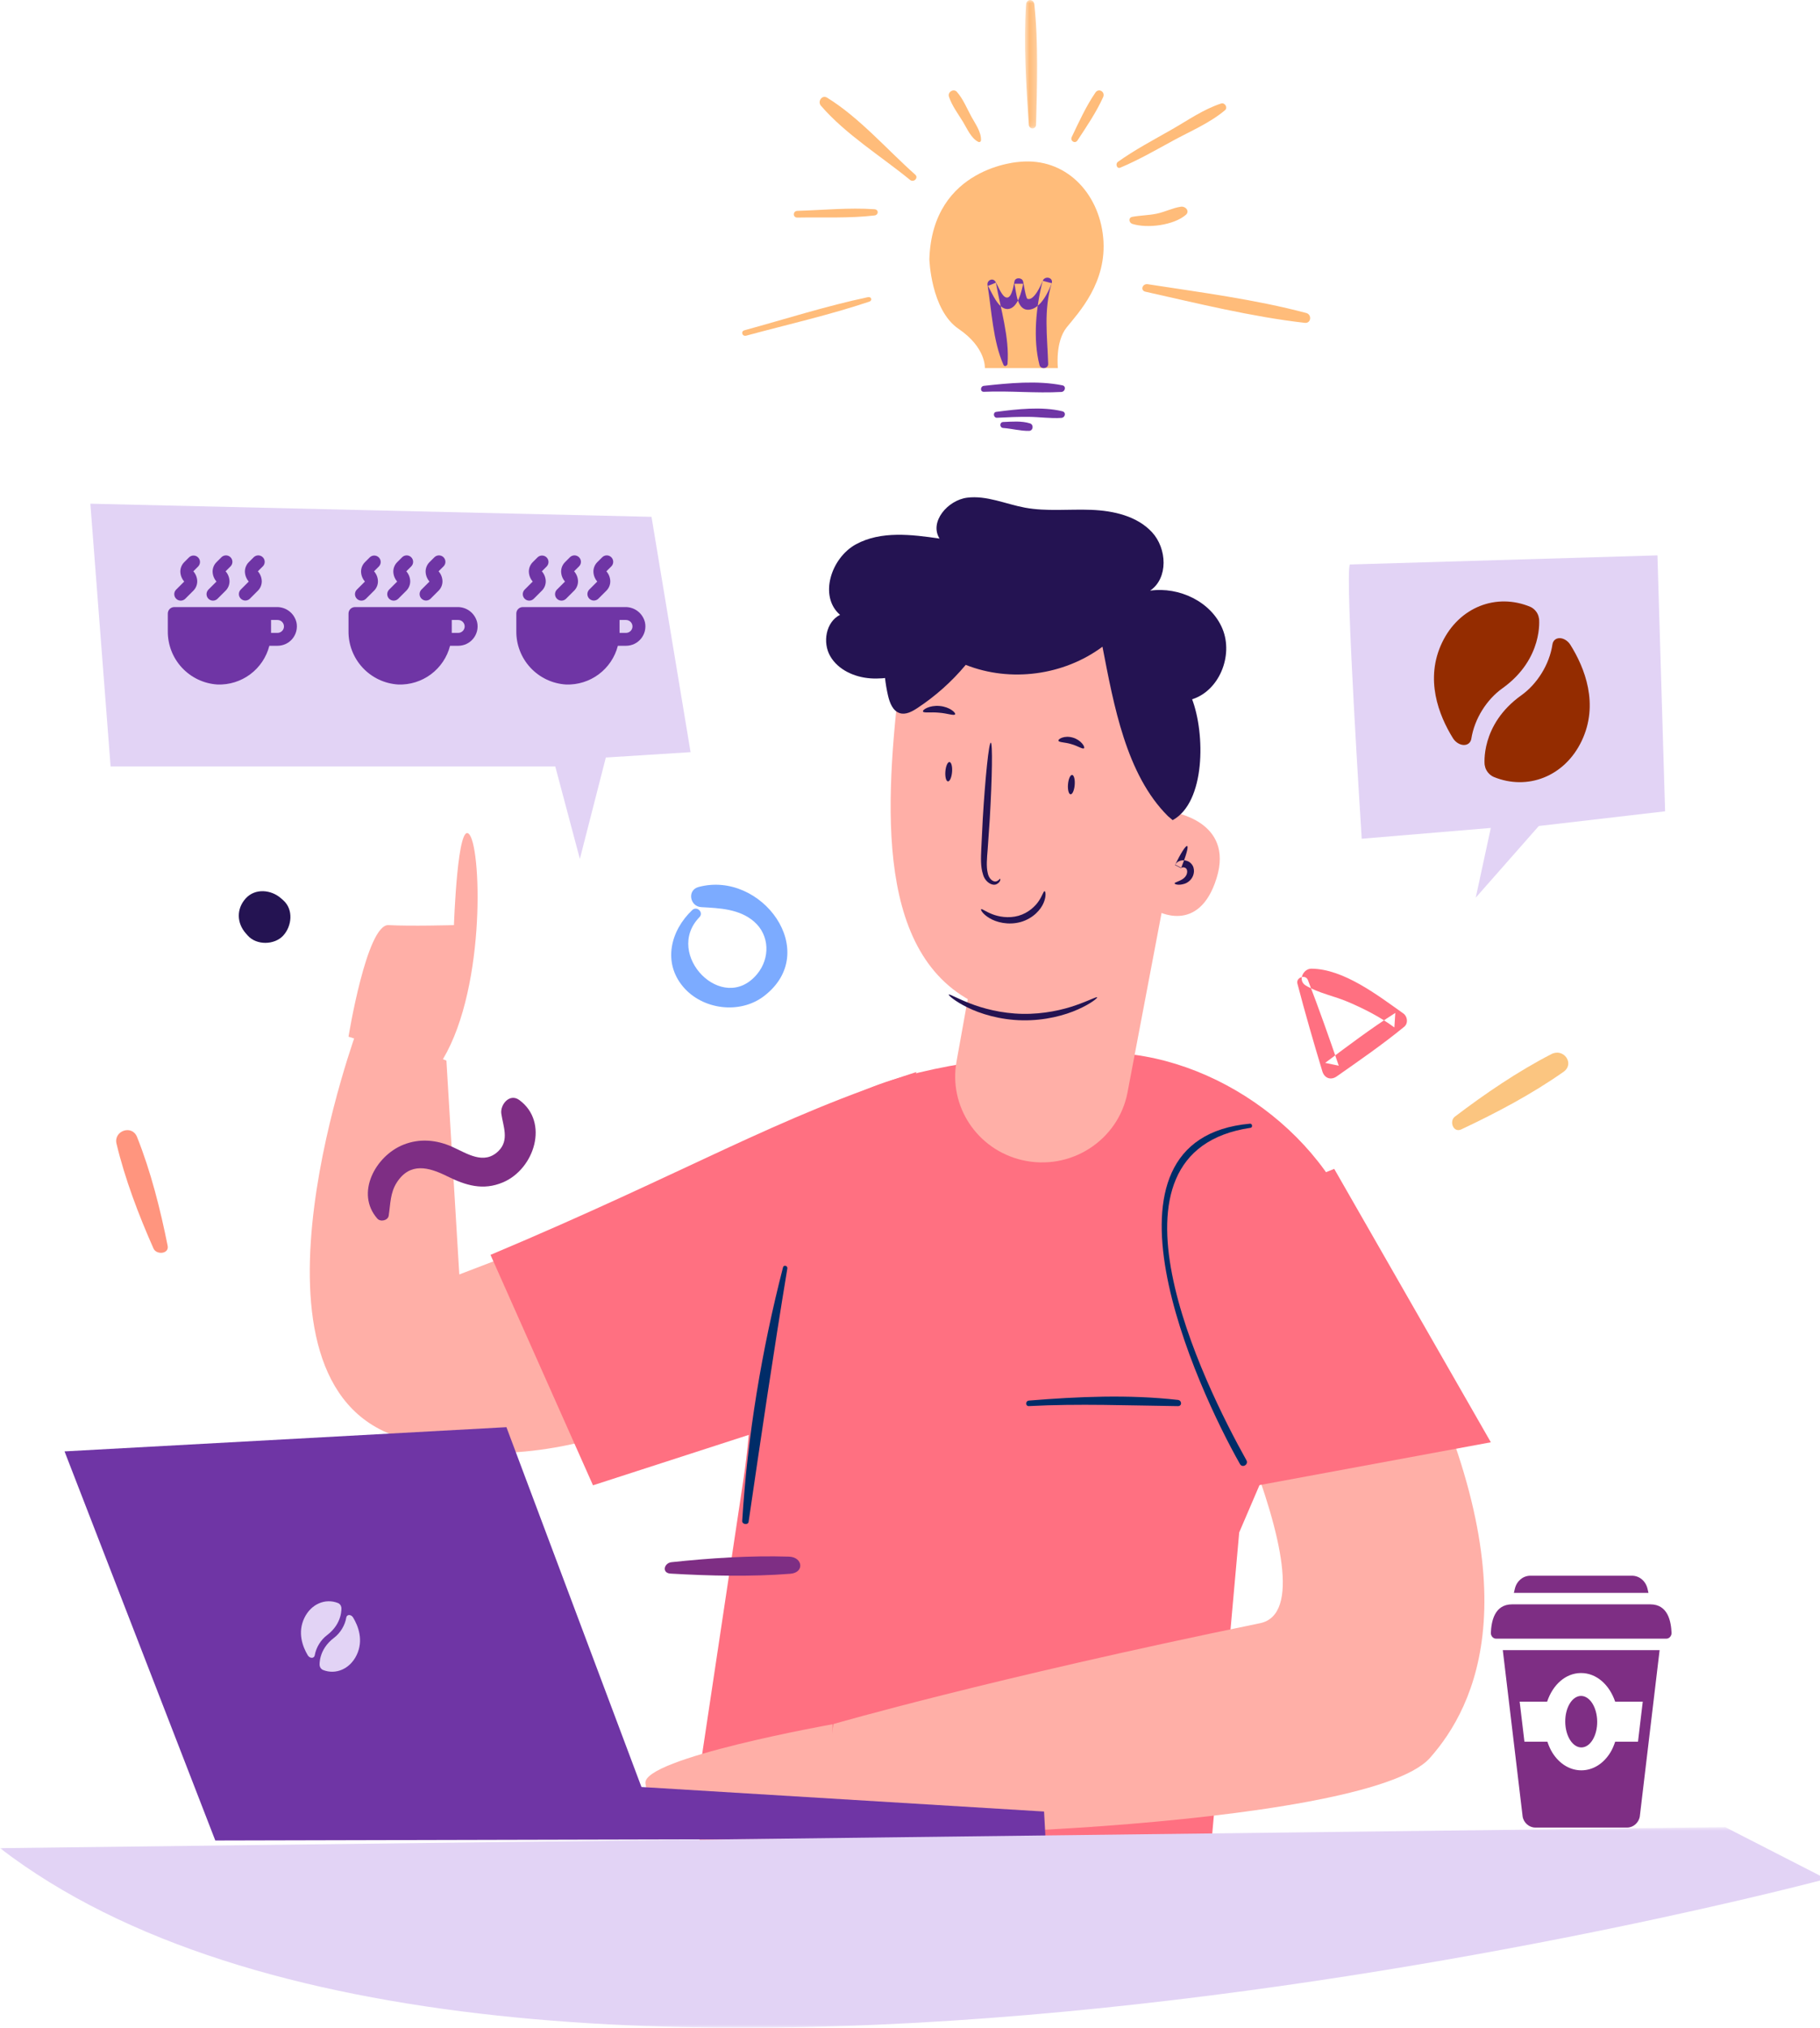 <svg width="282" height="314" viewBox="0 0 282 314" fill="none" xmlns="http://www.w3.org/2000/svg">
<path fill-rule="evenodd" clip-rule="evenodd" d="M107.256 140.927C103.921 144.082 102.654 148.993 105.832 152.782C108.825 156.351 114.619 157.108 118.356 154.262C127.38 147.398 117.975 134.73 108.236 137.352C106.43 137.837 106.882 140.371 108.662 140.471C111.511 140.63 114.557 140.739 116.833 142.704C119.277 144.818 119.33 148.391 117.325 150.821C112.018 157.254 102.797 147.781 108.371 142.029C109.076 141.303 107.992 140.231 107.256 140.927Z" fill="#7CABFF"/>
<path fill-rule="evenodd" clip-rule="evenodd" d="M201.028 152.315C202.22 156.874 203.529 161.384 204.889 165.892C205.218 166.977 206.213 167.316 207.115 166.683C210.664 164.193 214.218 161.746 217.579 158.99C218.226 158.46 218.085 157.392 217.445 156.938C213.508 154.148 208.189 150.03 203.192 150C201.922 149.994 201.033 151.839 202.321 152.607C204.34 153.807 206.754 154.235 208.907 155.16C211.395 156.226 213.857 157.477 216.049 159.097C216.101 158.349 216.148 157.598 216.198 156.85C212.438 159.242 208.901 161.919 205.325 164.587C206.029 164.732 206.733 164.879 207.437 165.024C205.911 160.572 204.346 156.149 202.655 151.761C202.298 150.836 200.774 151.343 201.028 152.315Z" fill="#FF7081"/>
<path fill-rule="evenodd" clip-rule="evenodd" d="M226.412 174.89C231.83 172.343 237.374 169.415 242.255 165.977C244.046 164.714 242.281 162.25 240.392 163.222C235.174 165.904 230.088 169.371 225.433 172.907C224.501 173.617 225.187 175.467 226.412 174.89Z" fill="#FBC580"/>
<path fill-rule="evenodd" clip-rule="evenodd" d="M25.977 192.91C24.848 187.274 23.378 181.424 21.235 176.061C20.448 174.09 17.575 175.113 18.053 177.101C19.367 182.588 21.484 188.147 23.78 193.325C24.241 194.364 26.233 194.186 25.977 192.91Z" fill="#FF957E"/>
<path fill-rule="evenodd" clip-rule="evenodd" d="M43.882 139.402L43.539 139.1C42.031 137.767 39.558 137.506 38.091 139.1C36.609 140.711 36.664 142.924 38.091 144.535C38.193 144.649 38.293 144.761 38.393 144.877C39.744 146.396 42.524 146.353 43.882 144.877C45.233 143.408 45.507 140.835 43.882 139.402Z" fill="#241352"/>
<path fill-rule="evenodd" clip-rule="evenodd" d="M187.002 293.19C187.002 293.19 129.925 306.421 107 283.573L115.203 229.001C117.696 213.314 116.21 183.134 128.264 172.427C130.596 170.354 132.842 169.323 132.842 169.323C141.298 165.253 156.341 163.055 170.787 163C188.334 162.933 206.394 176.155 211 193.028L192.008 237.299L187.002 293.19Z" fill="#FF7081"/>
<path fill-rule="evenodd" clip-rule="evenodd" d="M182.335 199.783C182.335 199.783 207.935 248.749 195.226 251.356C153.404 259.934 129.132 266.969 129.132 266.969L127 283.093C127.623 285.531 211.607 283.425 221.555 272.22C228.578 264.309 237.916 246.028 218.051 206.46L212.016 193L182.335 199.783Z" fill="#FFAFA7"/>
<path fill-rule="evenodd" clip-rule="evenodd" d="M135 172.907L71.166 197.349L69.168 164.228L55.502 159C55.502 159 35.685 212.164 60.468 222.062C85.252 231.962 113.177 213.67 113.177 213.67L135 172.907Z" fill="#FFAFA7"/>
<path fill-rule="evenodd" clip-rule="evenodd" d="M142 166C120.03 173.052 106.928 181.317 76 194.315L91.882 230L119.255 221.145L142 166Z" fill="#FF7081"/>
<path fill-rule="evenodd" clip-rule="evenodd" d="M179.006 192.407L194.978 230L231 223.337L206.732 181L178 192.407" fill="#FF7081"/>
<path fill-rule="evenodd" clip-rule="evenodd" d="M159.435 217.734C167.16 217.328 174.79 217.644 182.509 217.74C183.184 217.75 183.143 216.848 182.509 216.776C174.902 215.916 167.048 216.26 159.435 216.878C158.861 216.926 158.849 217.766 159.435 217.734Z" fill="#002C68"/>
<path fill-rule="evenodd" clip-rule="evenodd" d="M193.684 174.001C167.713 176.368 185.477 215.015 192.133 226.715C192.501 227.367 193.497 226.783 193.131 226.127C186.515 214.306 168.812 178.34 193.769 174.641C194.127 174.588 194.047 173.967 193.684 174.001Z" fill="#002C68"/>
<path fill-rule="evenodd" clip-rule="evenodd" d="M121.326 196.244C118.03 209.038 115.817 222.343 115.001 235.517C114.966 236.062 115.912 236.2 115.993 235.648C117.909 222.55 119.836 209.488 121.995 196.421C122.064 196.005 121.437 195.813 121.326 196.244Z" fill="#002C68"/>
<path fill-rule="evenodd" clip-rule="evenodd" d="M183.297 125C183.698 119.45 184.104 113.9 184.506 108.349C188.881 107.12 191.157 101.54 189.409 97.355C187.664 93.171 182.707 90.821 178.205 91.462C181.045 89.534 180.829 84.93 178.498 82.413C176.167 79.897 172.516 79.081 169.082 78.949C165.649 78.817 162.175 79.232 158.797 78.608C155.806 78.052 152.875 76.686 149.856 77.066C146.837 77.447 143.951 80.835 145.579 83.398C141.225 82.761 136.514 82.181 132.644 84.275C128.775 86.37 126.833 92.329 130.157 95.206C127.961 96.322 127.412 99.492 128.647 101.621C129.882 103.747 132.411 104.866 134.868 105.043C137.328 105.217 139.767 104.597 142.154 103.982" fill="#241352"/>
<path fill-rule="evenodd" clip-rule="evenodd" d="M182.445 114.257L181.58 125.747C181.58 125.747 191.264 127.065 188.506 135.975C185.743 144.885 179.119 140.987 179.119 140.987C179.119 140.987 177.461 163.822 154.271 156.582C135.814 150.818 136.942 126.713 139.285 106.162C140.194 98.2 147.66 92.725 155.459 94.257L169.401 96.997C177.461 98.58 183.067 106 182.445 114.257Z" fill="#FFAFA7"/>
<path fill-rule="evenodd" clip-rule="evenodd" d="M181 136L174.705 169.15C173.285 176.618 165.83 181.396 158.343 179.634C151.406 177.999 146.963 171.308 148.209 164.374L151.626 145.374L181 136Z" fill="#FFAFA7"/>
<path fill-rule="evenodd" clip-rule="evenodd" d="M154.978 136.089C155.015 136.076 155.084 136.575 154.41 136.92C153.711 137.248 152.589 136.533 152.301 135.359C151.927 134.228 151.983 132.859 152.044 131.453C152.118 129.958 152.195 128.433 152.274 126.833C152.666 120.279 153.219 114.983 153.52 115C153.815 115.022 153.742 120.349 153.354 126.905C153.242 128.501 153.139 130.027 153.035 131.521C152.917 132.94 152.807 134.178 153.033 135.131C153.197 136.094 153.864 136.566 154.298 136.494C154.742 136.415 154.904 136.028 154.978 136.089Z" fill="#241352"/>
<path fill-rule="evenodd" clip-rule="evenodd" d="M147.005 154.015C147.113 153.888 148.247 154.578 150.243 155.356C152.221 156.137 155.134 156.936 158.433 156.996C161.737 157.057 164.683 156.368 166.698 155.659C168.729 154.956 169.895 154.309 169.995 154.44C170.079 154.534 169.06 155.402 167.029 156.306C165.02 157.211 161.921 158.062 158.409 157.996C154.9 157.933 151.846 156.967 149.879 155.989C147.895 155.01 146.92 154.105 147.005 154.015Z" fill="#241352"/>
<path fill-rule="evenodd" clip-rule="evenodd" d="M152.021 140.794C152.154 140.692 152.687 141.147 153.703 141.545C154.694 141.948 156.263 142.245 157.813 141.808C159.362 141.362 160.441 140.313 160.983 139.476C161.544 138.628 161.676 137.985 161.854 138C161.988 137.998 162.156 138.71 161.713 139.78C161.294 140.823 160.11 142.206 158.164 142.77C156.208 143.315 154.337 142.801 153.308 142.169C152.242 141.529 151.909 140.862 152.021 140.794Z" fill="#241352"/>
<path fill-rule="evenodd" clip-rule="evenodd" d="M182 136.794C181.986 136.628 182.566 136.546 183.209 136.151C183.53 135.947 183.808 135.657 183.91 135.252C184.013 134.838 183.895 134.453 183.572 134.35C183.306 134.247 183.053 134.333 182.994 134.43L182.059 133.949C182.935 132.149 183.718 130.905 183.948 131.006C184.174 131.107 183.777 132.518 183.024 134.373L182.091 133.89C182.483 133.226 183.342 133.075 183.963 133.327C184.418 133.476 184.819 133.93 184.927 134.359C185.055 134.796 185.001 135.218 184.87 135.567C184.614 136.279 184.009 136.697 183.543 136.85C182.568 137.157 181.996 136.917 182 136.794Z" fill="#241352"/>
<path fill-rule="evenodd" clip-rule="evenodd" d="M164.007 114.698C163.908 114.44 164.936 113.834 166.235 114.22C167.535 114.598 168.162 115.69 167.964 115.862C167.771 116.066 167.019 115.512 165.997 115.228C164.986 114.914 164.083 114.982 164.007 114.698Z" fill="#241352"/>
<path fill-rule="evenodd" clip-rule="evenodd" d="M143.01 110.176C142.882 109.928 144.01 109.176 145.588 109.322C147.167 109.456 148.149 110.396 147.981 110.616C147.822 110.866 146.794 110.46 145.5 110.36C144.205 110.23 143.124 110.45 143.01 110.176Z" fill="#241352"/>
<path fill-rule="evenodd" clip-rule="evenodd" d="M180.968 126.379C174.485 119.934 172.58 109.197 170.821 100.144C164.818 104.602 156.558 105.698 149.636 102.956C147.462 105.56 144.91 107.833 142.089 109.678C141.286 110.203 140.334 110.714 139.422 110.432C138.334 110.097 137.85 108.826 137.591 107.698C136.762 104.086 136.733 100.22 137.968 96.733C139.204 93.244 141.792 90.181 145.186 88.842C148.811 87.409 152.892 88.032 156.655 89.027C162.325 90.526 167.791 92.829 172.848 95.848C177.808 98.81 182.574 102.731 184.677 108.188C186.782 113.642 186.773 124.242 181.699 127" fill="#241352"/>
<path fill-rule="evenodd" clip-rule="evenodd" d="M165.882 123C165.594 122.982 165.416 122.294 165.48 121.466C165.546 120.637 165.832 119.982 166.118 120C166.406 120.018 166.586 120.706 166.518 121.534C166.454 122.361 166.168 123.018 165.882 123Z" fill="#241352"/>
<path fill-rule="evenodd" clip-rule="evenodd" d="M146.881 121C146.593 120.982 146.415 120.294 146.481 119.466C146.545 118.637 146.831 117.982 147.117 118C147.405 118.018 147.585 118.706 147.519 119.534C147.453 120.361 147.169 121.018 146.881 121Z" fill="#241352"/>
<path fill-rule="evenodd" clip-rule="evenodd" d="M54 160.531C54 160.531 56.826 143.066 60.205 143.254C63.583 143.442 70.336 143.254 70.336 143.254C70.336 143.254 70.9 126.642 72.778 129.285C74.653 131.928 75.243 154.278 68.006 165L54 160.531Z" fill="#FFAFA7"/>
<path fill-rule="evenodd" clip-rule="evenodd" d="M129 267C129 267 99.428 272.263 100.008 276.165C100.585 280.066 102.662 284 102.662 284L129 283.37V267Z" fill="#FFAFA7"/>
<path fill-rule="evenodd" clip-rule="evenodd" d="M162 284.691L161.771 280.515L99.39 276.718L78.469 221L10 224.747L33.359 285L162 284.691Z" fill="#6F35A5"/>
<mask id="mask0_5_583" style="mask-type:luminance" maskUnits="userSpaceOnUse" x="0" y="282" width="283" height="32">
<path d="M0 282.935H282.979V314H0V282.935Z" fill="#E2D3F5"/>
</mask>
<g mask="url(#mask0_5_583)">
<path fill-rule="evenodd" clip-rule="evenodd" d="M-0.001 286.188L267.325 282.935L282.979 290.949C282.979 290.949 77.762 345.857 -0.001 286.188Z" fill="#E2D3F5"/>
</g>
<path fill-rule="evenodd" clip-rule="evenodd" d="M158.032 25.057C158.032 25.057 144.454 25.732 144 40.129C144 40.129 144.228 48.001 148.528 50.925C152.827 53.848 152.6 57 152.6 57H163.914C163.914 57 163.463 52.95 165.273 50.7C167.083 48.45 171.609 43.727 170.932 36.755C170.252 29.78 165.045 24.382 158.032 25.057Z" fill="#FFBC7A"/>
<path fill-rule="evenodd" clip-rule="evenodd" d="M152.458 60.672C156.455 60.492 160.499 60.919 164.471 60.694C165.043 60.66 165.239 59.794 164.613 59.669C160.752 58.892 156.339 59.322 152.458 59.746C151.863 59.81 151.832 60.7 152.458 60.672Z" fill="#6F35A5"/>
<path fill-rule="evenodd" clip-rule="evenodd" d="M154.486 64.689C156.141 64.599 157.808 64.535 159.467 64.551C161.118 64.567 162.81 64.823 164.451 64.711C165.054 64.669 165.24 63.841 164.6 63.685C161.424 62.909 157.562 63.357 154.353 63.779C153.804 63.853 153.932 64.719 154.486 64.689Z" fill="#6F35A5"/>
<path fill-rule="evenodd" clip-rule="evenodd" d="M155.435 66.272C156.758 66.366 158.124 66.75 159.442 66.722C160.094 66.706 160.213 65.762 159.593 65.562C158.313 65.148 156.762 65.292 155.435 65.346C154.851 65.37 154.859 66.23 155.435 66.272Z" fill="#6F35A5"/>
<path fill-rule="evenodd" clip-rule="evenodd" d="M156.111 56.351C156.437 52.277 155.025 47.77 154.309 43.772C153.897 43.941 153.488 44.108 153.077 44.278C153.671 45.223 154.655 47.952 156.167 47.855C157.73 47.753 158.311 45.043 158.529 43.939H157.182C157.484 45.198 157.521 48.233 159.554 47.945C161.276 47.702 162.436 45.219 162.962 43.857C162.499 43.732 162.031 43.607 161.563 43.482C160.523 47.467 160.024 52.512 161.064 56.527C161.252 57.25 162.431 57.106 162.409 56.351C162.281 52.129 161.674 47.996 162.962 43.857C163.241 42.968 161.896 42.653 161.563 43.482C161.371 43.952 160.259 46.626 159.206 46.281C158.94 46.194 158.59 43.81 158.529 43.58C158.374 42.956 157.306 42.907 157.182 43.58C157.029 44.398 156.679 46.628 155.686 45.961C155.112 45.576 154.605 44.204 154.241 43.616C153.826 42.943 152.896 43.419 153.009 44.121C153.66 48.119 153.839 52.777 155.491 56.516C155.634 56.838 156.089 56.635 156.111 56.351Z" fill="#6F35A5"/>
<path fill-rule="evenodd" clip-rule="evenodd" d="M115.625 51.977C121.969 50.261 128.516 48.782 134.71 46.705C135.205 46.538 135.024 45.9 134.486 46.014C128.029 47.377 121.69 49.409 115.353 51.142C114.733 51.312 114.997 52.147 115.625 51.977Z" fill="#FFBC7A"/>
<path fill-rule="evenodd" clip-rule="evenodd" d="M123.544 33.692C127.485 33.618 131.586 33.826 135.496 33.364C136.153 33.286 136.183 32.446 135.496 32.4C131.566 32.126 127.482 32.534 123.544 32.652C122.822 32.674 122.815 33.706 123.544 33.692Z" fill="#FFBC7A"/>
<path fill-rule="evenodd" clip-rule="evenodd" d="M141.81 27.045C137.396 23.122 133.182 18.227 128.153 15.122C127.365 14.636 126.632 15.716 127.204 16.378C131.061 20.838 136.473 24.152 141.01 27.861C141.569 28.319 142.369 27.54 141.81 27.045Z" fill="#FFBC7A"/>
<path fill-rule="evenodd" clip-rule="evenodd" d="M151.999 21.709C152.041 20.404 151.1 19.15 150.511 18.064C149.815 16.78 149.213 15.292 148.255 14.217C147.77 13.675 146.791 14.229 147.04 14.982C147.504 16.387 148.46 17.634 149.218 18.879C149.857 19.94 150.477 21.422 151.581 21.966C151.773 22.061 151.99 21.95 151.999 21.709Z" fill="#FFBC7A"/>
<mask id="mask1_5_583" style="mask-type:luminance" maskUnits="userSpaceOnUse" x="158" y="0" width="3" height="20">
<path d="M158.761 0.008H160.761V19.892H158.761V0.008Z" fill="#FFBC7A"/>
</mask>
<g mask="url(#mask1_5_583)">
<path fill-rule="evenodd" clip-rule="evenodd" d="M160.532 19.293C160.702 13.199 160.91 6.753 160.27 0.691C160.174 -0.206 159.05 -0.235 158.986 0.691C158.566 6.777 159.014 13.207 159.408 19.293C159.458 20.084 160.51 20.1 160.532 19.293Z" fill="#FFBC7A"/>
</g>
<path fill-rule="evenodd" clip-rule="evenodd" d="M166.948 21.749C168.366 19.59 169.842 17.424 170.919 15.057C171.301 14.222 170.243 13.582 169.73 14.334C168.272 16.472 167.179 18.871 166.062 21.213C165.772 21.827 166.575 22.317 166.948 21.749Z" fill="#FFBC7A"/>
<path fill-rule="evenodd" clip-rule="evenodd" d="M173.588 25.96C176.433 24.767 179.112 23.217 181.819 21.745C184.491 20.294 187.484 19.031 189.812 17.063C190.286 16.66 189.781 15.839 189.206 16.028C186.481 16.912 184.016 18.651 181.536 20.065C178.73 21.667 175.841 23.186 173.208 25.065C172.797 25.358 173.033 26.191 173.588 25.96Z" fill="#FFBC7A"/>
<path fill-rule="evenodd" clip-rule="evenodd" d="M175.445 34.669C177.82 35.421 181.902 34.866 183.745 33.264C184.387 32.707 183.703 31.89 182.94 32.012C181.673 32.212 180.504 32.817 179.242 33.084C177.986 33.349 176.701 33.345 175.445 33.578C174.797 33.699 174.909 34.497 175.445 34.669Z" fill="#FFBC7A"/>
<path fill-rule="evenodd" clip-rule="evenodd" d="M177.484 45.172C185.563 46.98 193.9 49.046 202.165 49.993C203.163 50.107 203.298 48.709 202.398 48.469C194.479 46.362 185.977 45.269 177.842 44.01C177.006 43.882 176.629 44.98 177.484 45.172Z" fill="#FFBC7A"/>
<path fill-rule="evenodd" clip-rule="evenodd" d="M60.229 188.242C60.505 186.432 60.452 184.708 61.48 183.111C63.531 179.93 66.441 180.731 69.258 182.129C72.13 183.555 74.832 184.408 77.954 183.078C82.829 180.997 85.115 173.749 80.465 170.34C78.959 169.235 77.476 171.058 77.677 172.454C77.958 174.404 78.94 176.548 77.245 178.225C74.98 180.467 72.323 178.585 70.062 177.579C67.619 176.493 65.024 176.255 62.504 177.258C58.167 178.988 55.022 184.786 58.467 188.701C58.952 189.254 60.111 189.005 60.229 188.242Z" fill="#7E2E84"/>
<path fill-rule="evenodd" clip-rule="evenodd" d="M103.89 243.671C109.976 244.029 116.373 244.173 122.45 243.698C124.683 243.522 124.407 241.111 122.241 241.045C116.257 240.859 109.986 241.273 104.056 241.903C102.867 242.029 102.511 243.589 103.89 243.671Z" fill="#7E2E84"/>
<path fill-rule="evenodd" clip-rule="evenodd" d="M209.154 87.412C208.344 88.994 210.994 129.878 210.994 129.878L230.992 128.206L228.66 139L238.432 127.905L258 125.63L256.812 86L209.154 87.412Z" fill="#E2D3F5"/>
<path fill-rule="evenodd" clip-rule="evenodd" d="M14 78L17.137 118.685H86.035L89.848 133L93.871 117.302L107 116.472L100.948 80.032L14 78Z" fill="#E2D3F5"/>
<path d="M87.7 105.995C89.523 106.061 91.313 105.502 92.775 104.412C94.236 103.322 95.281 101.765 95.736 100H96.999C97.444 99.999 97.883 99.9 98.284 99.71C98.686 99.519 99.04 99.242 99.322 98.897C99.603 98.553 99.805 98.151 99.912 97.72C100.019 97.288 100.029 96.839 99.941 96.403C99.784 95.713 99.394 95.098 98.837 94.661C98.28 94.224 97.589 93.993 96.881 94.005H81.001C80.736 94.005 80.481 94.111 80.294 94.298C80.106 94.485 80.001 94.739 80.001 95.004V97.702C79.971 99.808 80.755 101.845 82.188 103.389C83.622 104.933 85.596 105.867 87.7 105.995ZM95.999 96.004H96.999C97.264 96.004 97.518 96.109 97.706 96.296C97.893 96.484 97.999 96.738 97.999 97.003C97.999 97.268 97.893 97.522 97.706 97.709C97.518 97.897 97.264 98.002 96.999 98.002H95.999V96.004ZM84.707 87.718L83.957 88.467C84.334 88.894 84.548 89.44 84.561 90.009C84.562 90.279 84.51 90.547 84.407 90.797C84.304 91.046 84.153 91.273 83.961 91.465L82.712 92.713C82.524 92.901 82.269 93.007 82.004 93.007C81.739 93.008 81.484 92.903 81.296 92.715C81.108 92.528 81.002 92.274 81.001 92.008C81.001 91.743 81.106 91.489 81.294 91.301L82.543 90.052C82.168 89.624 81.956 89.079 81.944 88.51C81.942 88.24 81.995 87.972 82.098 87.722C82.201 87.472 82.352 87.245 82.543 87.054L83.293 86.305C83.482 86.123 83.735 86.022 83.997 86.025C84.259 86.027 84.51 86.132 84.695 86.317C84.88 86.502 84.986 86.753 84.988 87.015C84.99 87.277 84.889 87.529 84.707 87.718ZM89.707 87.718L88.957 88.467C89.333 88.894 89.547 89.44 89.561 90.009C89.562 90.279 89.509 90.547 89.406 90.797C89.303 91.046 89.152 91.273 88.961 91.465L87.711 92.713C87.523 92.901 87.269 93.007 87.003 93.007C86.738 93.008 86.483 92.903 86.295 92.715C86.107 92.528 86.001 92.274 86.001 92.008C86.001 91.743 86.106 91.489 86.293 91.301L87.543 90.052C87.168 89.624 86.955 89.079 86.943 88.51C86.942 88.24 86.994 87.972 87.097 87.722C87.2 87.472 87.352 87.245 87.543 87.054L88.293 86.305C88.385 86.21 88.495 86.133 88.617 86.081C88.739 86.029 88.871 86.001 89.003 86C89.136 85.999 89.268 86.024 89.391 86.074C89.514 86.125 89.625 86.199 89.719 86.293C89.813 86.386 89.887 86.498 89.938 86.621C89.988 86.744 90.013 86.875 90.012 87.008C90.011 87.141 89.983 87.272 89.931 87.394C89.878 87.515 89.802 87.626 89.707 87.718ZM94.706 87.718L93.956 88.467C94.333 88.894 94.547 89.44 94.56 90.009C94.561 90.279 94.509 90.547 94.406 90.797C94.303 91.046 94.151 91.273 93.96 91.465L92.71 92.713C92.522 92.895 92.269 92.996 92.007 92.994C91.745 92.992 91.494 92.886 91.309 92.701C91.123 92.516 91.018 92.265 91.016 92.003C91.014 91.742 91.114 91.489 91.296 91.301L92.546 90.052C92.171 89.624 91.959 89.079 91.946 88.51C91.945 88.24 91.998 87.972 92.101 87.722C92.204 87.472 92.355 87.245 92.546 87.054L93.296 86.305C93.388 86.21 93.499 86.133 93.621 86.081C93.743 86.029 93.874 86.001 94.007 86C94.14 85.999 94.271 86.024 94.394 86.074C94.517 86.125 94.629 86.199 94.722 86.293C94.816 86.386 94.891 86.498 94.941 86.621C94.991 86.744 95.016 86.875 95.015 87.008C95.014 87.141 94.987 87.272 94.934 87.394C94.882 87.515 94.806 87.626 94.71 87.718H94.706Z" fill="#6F35A5"/>
<path d="M61.7 105.995C63.523 106.061 65.313 105.502 66.775 104.412C68.236 103.322 69.281 101.765 69.736 100H70.999C71.444 99.999 71.883 99.9 72.284 99.71C72.686 99.519 73.04 99.242 73.322 98.897C73.603 98.553 73.805 98.151 73.912 97.72C74.019 97.288 74.029 96.839 73.941 96.403C73.784 95.713 73.394 95.098 72.837 94.661C72.28 94.224 71.589 93.993 70.881 94.005H55.001C54.736 94.005 54.481 94.111 54.294 94.298C54.106 94.485 54.001 94.739 54.001 95.004V97.702C53.971 99.808 54.755 101.845 56.188 103.389C57.622 104.933 59.596 105.867 61.7 105.995ZM69.999 96.004H70.999C71.264 96.004 71.518 96.109 71.706 96.296C71.893 96.484 71.999 96.738 71.999 97.003C71.999 97.268 71.893 97.522 71.706 97.709C71.518 97.897 71.264 98.002 70.999 98.002H69.999V96.004ZM58.707 87.718L57.957 88.467C58.334 88.894 58.548 89.44 58.561 90.009C58.562 90.279 58.51 90.547 58.407 90.797C58.304 91.046 58.153 91.273 57.961 91.465L56.712 92.713C56.524 92.901 56.27 93.007 56.004 93.007C55.739 93.008 55.484 92.903 55.296 92.715C55.108 92.528 55.002 92.274 55.001 92.008C55.001 91.743 55.106 91.489 55.294 91.301L56.544 90.052C56.168 89.624 55.956 89.079 55.944 88.51C55.943 88.24 55.995 87.972 56.098 87.722C56.201 87.472 56.352 87.245 56.544 87.054L57.293 86.305C57.482 86.123 57.735 86.022 57.997 86.025C58.259 86.027 58.51 86.132 58.695 86.317C58.88 86.502 58.986 86.753 58.988 87.015C58.99 87.277 58.889 87.529 58.707 87.718ZM63.707 87.718L62.957 88.467C63.333 88.894 63.547 89.44 63.561 90.009C63.562 90.279 63.509 90.547 63.406 90.797C63.303 91.046 63.152 91.273 62.961 91.465L61.711 92.713C61.523 92.901 61.269 93.007 61.003 93.007C60.738 93.008 60.483 92.903 60.295 92.715C60.107 92.528 60.001 92.274 60.001 92.008C60.001 91.743 60.106 91.489 60.293 91.301L61.543 90.052C61.168 89.624 60.955 89.079 60.943 88.51C60.942 88.24 60.994 87.972 61.097 87.722C61.2 87.472 61.352 87.245 61.543 87.054L62.293 86.305C62.385 86.21 62.495 86.133 62.617 86.081C62.739 86.029 62.871 86.001 63.003 86C63.136 85.999 63.268 86.024 63.391 86.074C63.514 86.125 63.625 86.199 63.719 86.293C63.813 86.386 63.887 86.498 63.938 86.621C63.988 86.744 64.013 86.875 64.012 87.008C64.011 87.141 63.983 87.272 63.931 87.394C63.878 87.515 63.802 87.626 63.707 87.718ZM68.706 87.718L67.956 88.467C68.333 88.894 68.547 89.44 68.56 90.009C68.561 90.279 68.509 90.547 68.406 90.797C68.303 91.046 68.151 91.273 67.96 91.465L66.71 92.713C66.522 92.895 66.269 92.996 66.007 92.994C65.745 92.992 65.494 92.886 65.309 92.701C65.123 92.516 65.018 92.265 65.016 92.003C65.014 91.742 65.114 91.489 65.296 91.301L66.546 90.052C66.171 89.624 65.959 89.079 65.946 88.51C65.945 88.24 65.998 87.972 66.101 87.722C66.204 87.472 66.355 87.245 66.546 87.054L67.296 86.305C67.388 86.21 67.499 86.133 67.621 86.081C67.743 86.029 67.874 86.001 68.007 86C68.14 85.999 68.271 86.024 68.394 86.074C68.517 86.125 68.629 86.199 68.722 86.293C68.816 86.386 68.891 86.498 68.941 86.621C68.991 86.744 69.016 86.875 69.015 87.008C69.014 87.141 68.987 87.272 68.934 87.394C68.882 87.515 68.806 87.626 68.71 87.718H68.706Z" fill="#6F35A5"/>
<path d="M33.7 105.995C35.523 106.061 37.313 105.502 38.775 104.412C40.236 103.322 41.281 101.765 41.736 100H42.999C43.444 99.999 43.883 99.9 44.284 99.71C44.686 99.519 45.041 99.242 45.322 98.897C45.603 98.553 45.805 98.151 45.912 97.72C46.019 97.288 46.029 96.839 45.941 96.403C45.784 95.713 45.394 95.098 44.837 94.661C44.28 94.224 43.589 93.993 42.881 94.005H27.001C26.735 94.005 26.481 94.111 26.294 94.298C26.106 94.485 26.001 94.739 26.001 95.004V97.702C25.971 99.808 26.755 101.845 28.188 103.389C29.622 104.933 31.596 105.867 33.7 105.995ZM41.999 96.004H42.999C43.264 96.004 43.518 96.109 43.706 96.296C43.893 96.484 43.999 96.738 43.999 97.003C43.999 97.268 43.893 97.522 43.706 97.709C43.518 97.897 43.264 98.002 42.999 98.002H41.999V96.004ZM30.707 87.718L29.957 88.467C30.334 88.894 30.548 89.44 30.561 90.009C30.562 90.279 30.51 90.547 30.407 90.797C30.304 91.046 30.152 91.273 29.961 91.465L28.712 92.713C28.524 92.901 28.27 93.007 28.004 93.007C27.738 93.008 27.484 92.903 27.296 92.715C27.108 92.528 27.002 92.274 27.001 92.008C27.001 91.743 27.106 91.489 27.294 91.301L28.544 90.052C28.168 89.624 27.956 89.079 27.944 88.51C27.942 88.24 27.995 87.972 28.098 87.722C28.201 87.472 28.352 87.245 28.544 87.054L29.293 86.305C29.482 86.123 29.735 86.022 29.997 86.025C30.259 86.027 30.51 86.132 30.695 86.317C30.881 86.502 30.986 86.753 30.988 87.015C30.99 87.277 30.889 87.529 30.707 87.718ZM35.707 87.718L34.957 88.467C35.333 88.894 35.547 89.44 35.561 90.009C35.562 90.279 35.509 90.547 35.406 90.797C35.303 91.046 35.152 91.273 34.961 91.465L33.711 92.713C33.523 92.901 33.269 93.007 33.003 93.007C32.738 93.008 32.483 92.903 32.295 92.715C32.107 92.528 32.001 92.274 32.001 92.008C32.001 91.743 32.106 91.489 32.293 91.301L33.543 90.052C33.168 89.624 32.955 89.079 32.943 88.51C32.942 88.24 32.994 87.972 33.097 87.722C33.2 87.472 33.352 87.245 33.543 87.054L34.293 86.305C34.385 86.21 34.495 86.133 34.617 86.081C34.739 86.029 34.871 86.001 35.003 86C35.136 85.999 35.268 86.024 35.391 86.074C35.514 86.125 35.625 86.199 35.719 86.293C35.813 86.386 35.887 86.498 35.938 86.621C35.988 86.744 36.013 86.875 36.012 87.008C36.011 87.141 35.983 87.272 35.931 87.394C35.878 87.515 35.802 87.626 35.707 87.718ZM40.706 87.718L39.956 88.467C40.333 88.894 40.547 89.44 40.56 90.009C40.561 90.279 40.509 90.547 40.406 90.797C40.303 91.046 40.151 91.273 39.96 91.465L38.71 92.713C38.522 92.895 38.269 92.996 38.007 92.994C37.745 92.992 37.494 92.886 37.309 92.701C37.123 92.516 37.018 92.265 37.016 92.003C37.014 91.742 37.114 91.489 37.297 91.301L38.546 90.052C38.171 89.624 37.959 89.079 37.946 88.51C37.945 88.24 37.998 87.972 38.101 87.722C38.204 87.472 38.355 87.245 38.546 87.054L39.296 86.305C39.389 86.21 39.499 86.133 39.621 86.081C39.743 86.029 39.874 86.001 40.007 86C40.14 85.999 40.271 86.024 40.394 86.074C40.517 86.125 40.629 86.199 40.722 86.293C40.816 86.386 40.891 86.498 40.941 86.621C40.991 86.744 41.017 86.875 41.015 87.008C41.014 87.141 40.987 87.272 40.934 87.394C40.882 87.515 40.806 87.626 40.71 87.718H40.706Z" fill="#6F35A5"/>
<path fill-rule="evenodd" clip-rule="evenodd" d="M237.105 93.963C237.805 94.268 238.35 94.98 238.44 95.707C238.464 95.756 238.467 95.784 238.467 95.784C238.467 95.784 239.21 102.008 232.778 106.593C230.387 108.298 228.464 111.272 227.975 114.395C227.878 114.998 227.415 115.378 226.797 115.362C226.179 115.346 225.525 114.937 225.134 114.322C222.919 110.753 220.731 105.157 223.449 99.491C226.098 93.971 231.887 91.791 237.105 93.963Z" fill="#942C00"/>
<path fill-rule="evenodd" clip-rule="evenodd" d="M231.442 120.307C230.721 119.996 230.157 119.263 230.064 118.514C230.043 118.485 230.041 118.47 230.041 118.47C230.041 118.47 229.298 112.246 235.73 107.661C238.143 105.94 240.08 102.925 240.546 99.771C240.635 99.182 241.081 98.808 241.681 98.819C242.281 98.83 242.918 99.224 243.302 99.82C245.541 103.381 247.805 109.037 245.058 114.762C242.416 120.27 236.649 122.452 231.442 120.307Z" fill="#942C00"/>
<path fill-rule="evenodd" clip-rule="evenodd" d="M52.39 248.238C52.654 248.35 52.856 248.622 52.885 248.905C52.894 248.924 52.895 248.935 52.895 248.935C52.895 248.935 53.132 251.359 50.653 253.221C49.731 253.913 48.977 255.096 48.769 256.322C48.728 256.559 48.549 256.712 48.314 256.713C48.079 256.713 47.833 256.561 47.689 256.325C46.872 254.954 46.08 252.791 47.155 250.548C48.203 248.361 50.421 247.447 52.39 248.238Z" fill="#E2D3F5"/>
<path fill-rule="evenodd" clip-rule="evenodd" d="M50.044 258.593C49.772 258.48 49.563 258.199 49.533 257.908C49.525 257.897 49.524 257.891 49.524 257.891C49.524 257.891 49.287 255.467 51.767 253.605C52.697 252.906 53.456 251.707 53.656 250.469C53.694 250.238 53.867 250.087 54.095 250.085C54.323 250.082 54.562 250.229 54.704 250.458C55.53 251.825 56.35 254.01 55.264 256.278C54.219 258.459 52.009 259.374 50.044 258.593Z" fill="#E2D3F5"/>
<path d="M237.117 244C235.988 244 235.004 244.822 234.724 246L234.566 246.659H255.423L255.273 246.013C254.997 244.829 254.011 244 252.875 244H237.117ZM234.294 248.432C231.541 248.432 231.074 251.1 231 252.864C231 253.354 231.369 253.75 231.824 253.75H258.176C258.631 253.75 259 253.354 259 252.864C258.925 251.1 258.457 248.432 255.706 248.432H234.294ZM232.851 255.523L235.922 281.267C236.062 282.239 236.927 283 237.892 283H252.109C253.074 283 253.94 282.239 254.083 281.243L255.035 273.25L257.149 255.523H232.851ZM244.923 259.068C244.959 259.063 244.961 259.068 244.979 259.068C247.357 259.068 249.363 260.863 250.261 263.5H250.345H254.537L253.798 269.705H250.375H250.263C250.069 270.285 249.838 270.842 249.537 271.339C248.473 273.096 246.846 274.114 245.076 274.135H245.019C243.272 274.135 241.648 273.158 240.559 271.444C240.226 270.921 239.971 270.327 239.76 269.705H239.665H236.203L235.463 263.5H239.634H239.721C240.595 260.891 242.559 259.097 244.923 259.068ZM244.96 262.614C244.304 262.622 243.678 263.049 243.222 263.803C242.766 264.556 242.515 265.574 242.526 266.632C242.537 267.689 242.808 268.7 243.279 269.443C243.751 270.185 244.384 270.598 245.04 270.591C245.365 270.587 245.686 270.481 245.985 270.277C246.283 270.073 246.553 269.776 246.779 269.403C247.005 269.029 247.183 268.587 247.303 268.102C247.422 267.616 247.481 267.097 247.475 266.573C247.47 266.049 247.401 265.531 247.271 265.049C247.142 264.566 246.955 264.129 246.722 263.761C246.488 263.393 246.212 263.103 245.91 262.906C245.608 262.709 245.285 262.61 244.96 262.614Z" fill="#7E2E84"/>
</svg>
